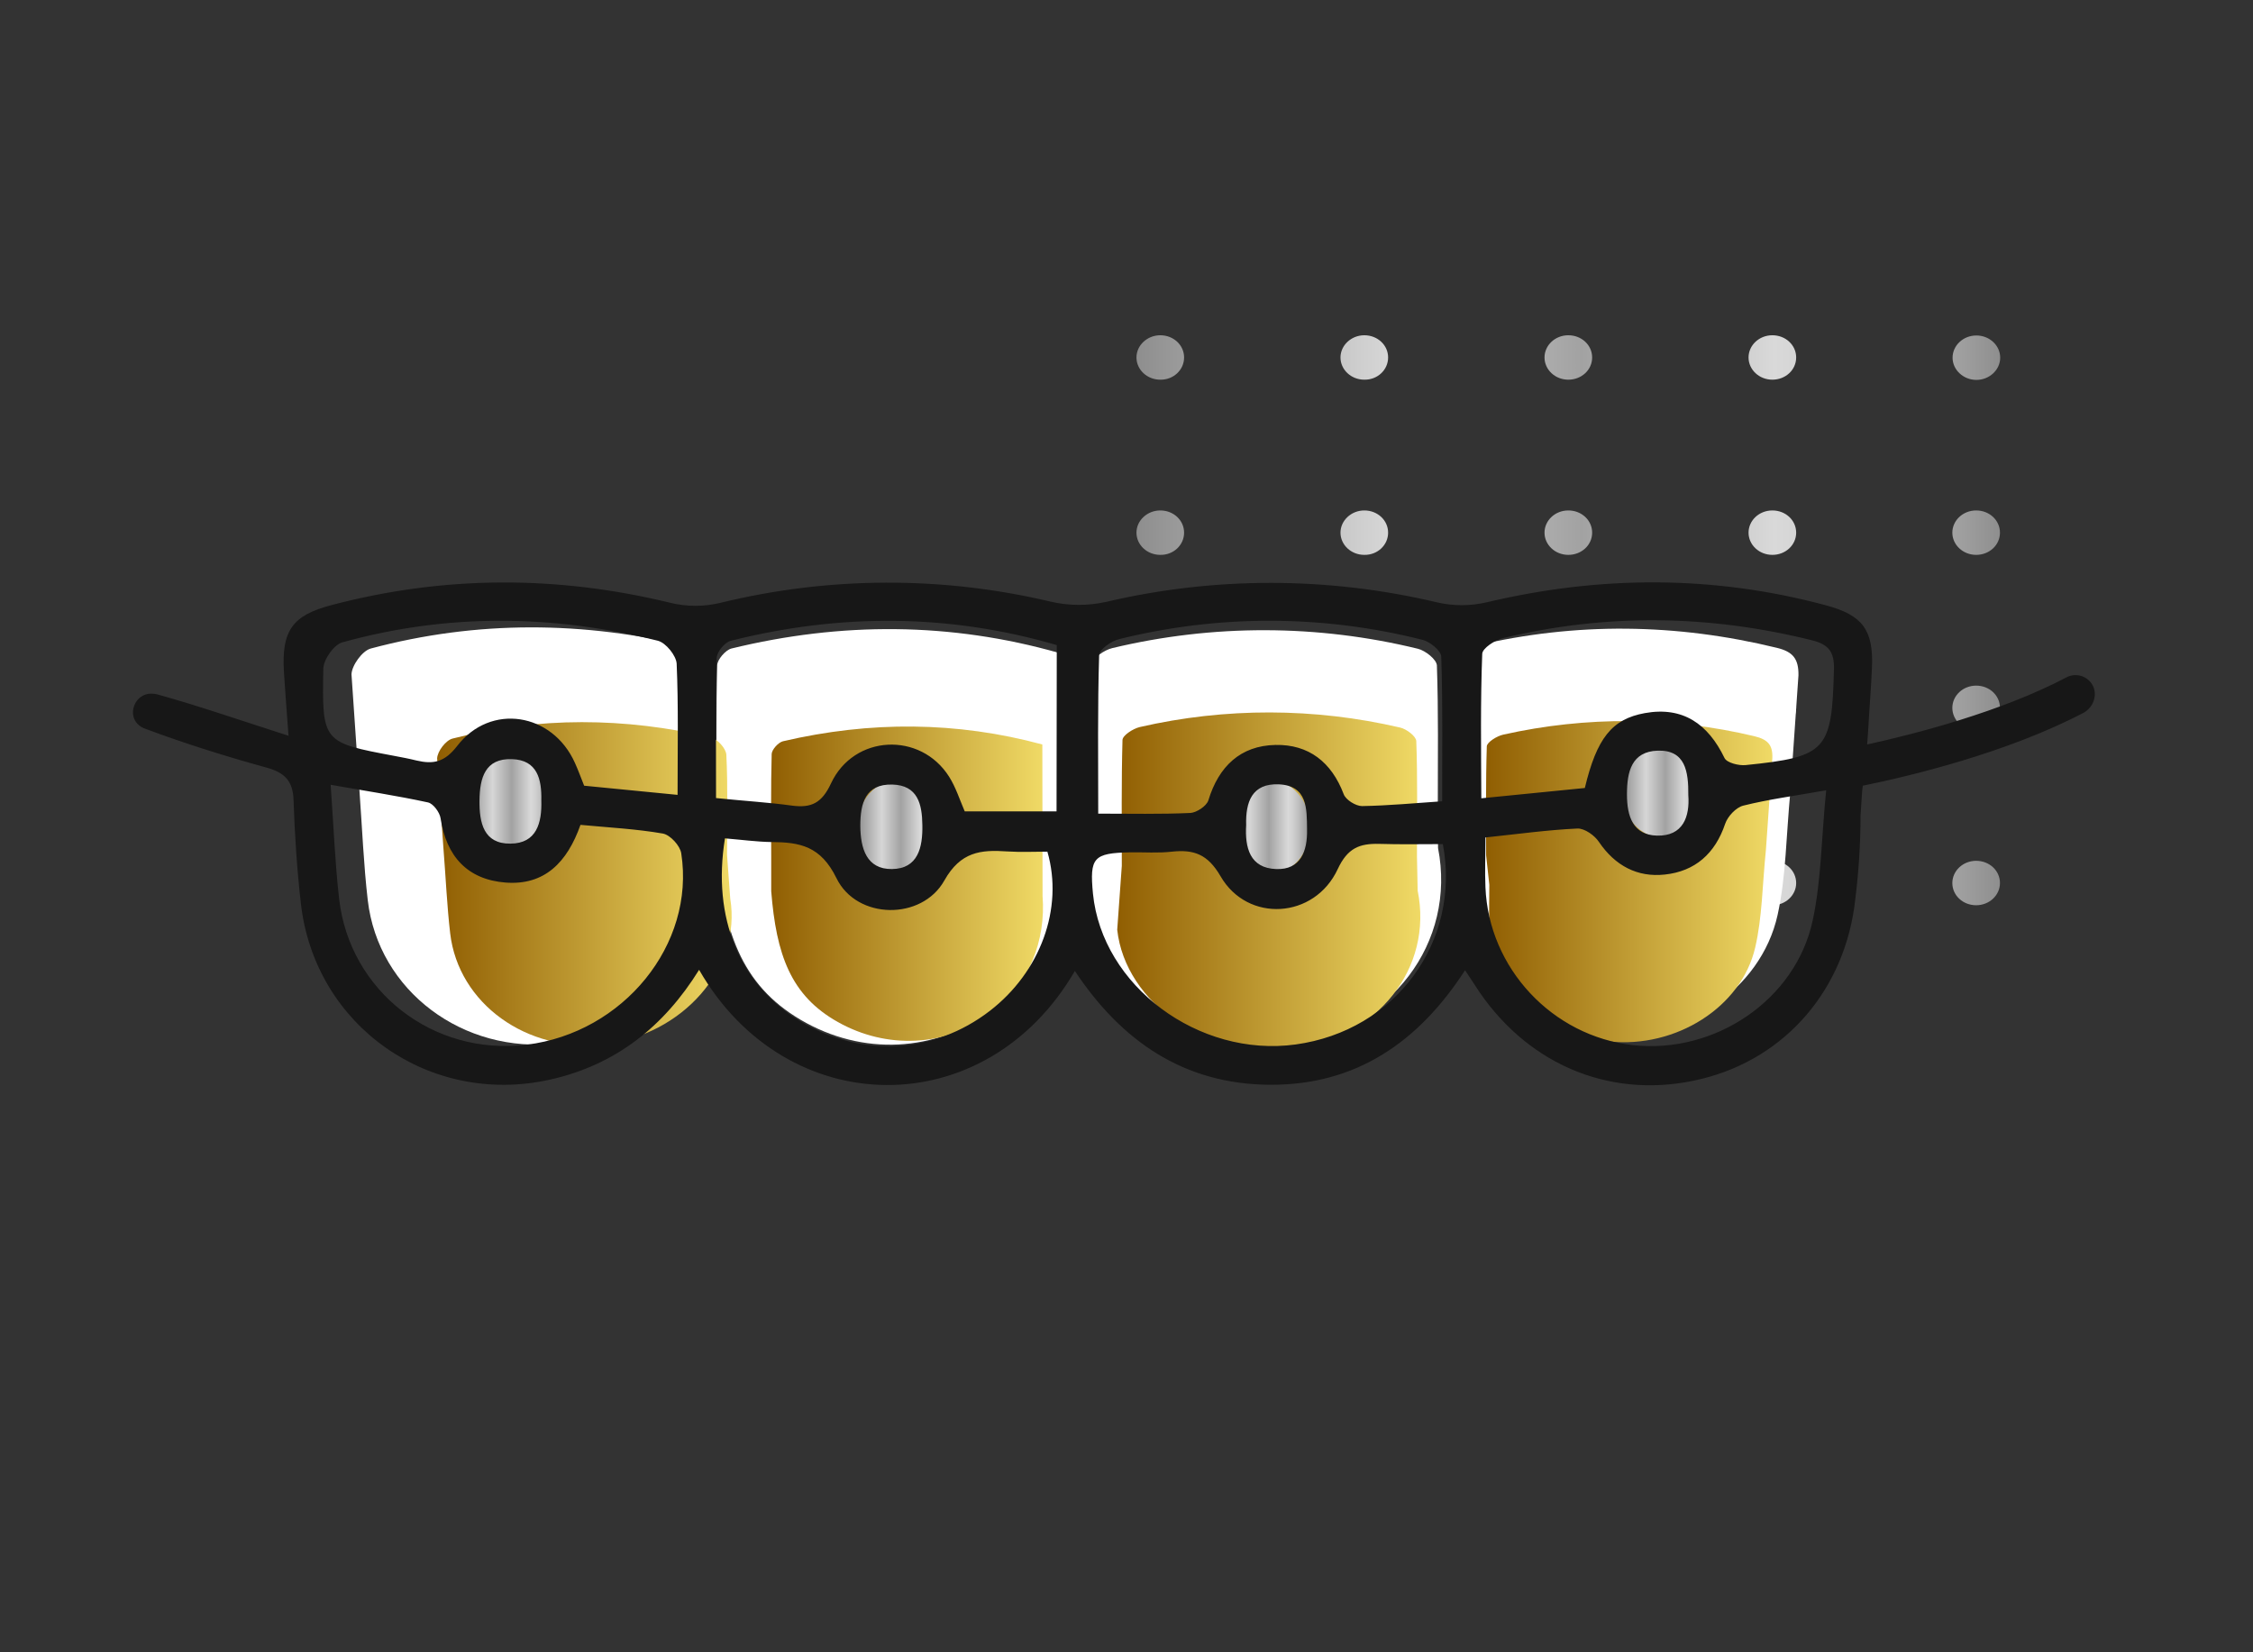 <?xml version="1.0" encoding="utf-8"?>
<!-- Generator: Adobe Illustrator 24.1.3, SVG Export Plug-In . SVG Version: 6.00 Build 0)  -->
<svg version="1.1" id="Capa_1" xmlns="http://www.w3.org/2000/svg" xmlns:xlink="http://www.w3.org/1999/xlink" x="0px" y="0px"
	 viewBox="0 0 983.9 721.4" style="enable-background:new 0 0 983.9 721.4;" xml:space="preserve">
<rect x="0" y="0" width="983.9" height="721.4" fill="#333333" stroke="none"/>
<style type="text/css">
	.st0{fill:url(#SVGID_1_);}
	.st1{fill:#FFFFFF;}
	.st2{fill:url(#SVGID_2_);}
	.st3{fill:url(#SVGID_3_);}
	.st4{fill:url(#SVGID_4_);}
	.st5{fill:url(#SVGID_5_);}
	.st6{fill:url(#SVGID_6_);}
	.st7{fill:url(#SVGID_7_);}
	.st8{fill:url(#SVGID_8_);}
	.st9{fill:url(#SVGID_9_);}
	.st10{fill:#171717;}
</style>
<linearGradient id="SVGID_1_" gradientUnits="userSpaceOnUse" x1="496.424" y1="270.853" x2="873.43" y2="270.853">
	<stop  offset="0" style="stop-color:#8E8E8E"/>
	<stop  offset="0.29" style="stop-color:#D6D6D6"/>
	<stop  offset="0.515" style="stop-color:#A2A2A2"/>
	<stop  offset="0.739" style="stop-color:#D9D9D9"/>
	<stop  offset="0.791" style="stop-color:#D1D1D1"/>
	<stop  offset="0.872" style="stop-color:#BCBCBC"/>
	<stop  offset="0.969" style="stop-color:#9A9A9A"/>
	<stop  offset="1" style="stop-color:#8E8E8E"/>
</linearGradient>
<path class="st0" d="M863.1,165.9c-5.7,0-10.4-4.4-10.4-9.7s4.6-9.7,10.4-9.7s10.4,4.4,10.4,9.7S868.8,165.9,863.1,165.9z
	 M784.4,156.1c0-5.4-4.6-9.7-10.4-9.7s-10.4,4.4-10.4,9.7s4.6,9.7,10.4,9.7S784.4,161.5,784.4,156.1z M695.3,156.1
	c0-5.4-4.6-9.7-10.4-9.7s-10.4,4.4-10.4,9.7s4.6,9.7,10.4,9.7S695.3,161.5,695.3,156.1z M606.2,156.1c0-5.4-4.6-9.7-10.4-9.7
	c-5.7,0-10.4,4.4-10.4,9.7s4.6,9.7,10.4,9.7C601.6,165.9,606.2,161.5,606.2,156.1z M517.1,156.1c0-5.4-4.6-9.7-10.4-9.7
	c-5.7,0-10.4,4.4-10.4,9.7s4.6,9.7,10.4,9.7C512.5,165.9,517.1,161.5,517.1,156.1z M873.4,232.6c0-5.4-4.6-9.7-10.4-9.7
	s-10.4,4.4-10.4,9.7s4.6,9.7,10.4,9.7S873.4,238,873.4,232.6z M784.4,232.6c0-5.4-4.6-9.7-10.4-9.7s-10.4,4.4-10.4,9.7
	s4.6,9.7,10.4,9.7S784.4,238,784.4,232.6z M695.3,232.6c0-5.4-4.6-9.7-10.4-9.7s-10.4,4.4-10.4,9.7s4.6,9.7,10.4,9.7
	S695.3,238,695.3,232.6z M606.2,232.6c0-5.4-4.6-9.7-10.4-9.7c-5.7,0-10.4,4.4-10.4,9.7s4.6,9.7,10.4,9.7
	C601.6,242.4,606.2,238,606.2,232.6z M517.1,232.6c0-5.4-4.6-9.7-10.4-9.7c-5.7,0-10.4,4.4-10.4,9.7s4.6,9.7,10.4,9.7
	C512.5,242.4,517.1,238,517.1,232.6z M873.4,309.1c0-5.4-4.6-9.7-10.4-9.7s-10.4,4.4-10.4,9.7c0,5.4,4.6,9.7,10.4,9.7
	S873.4,314.5,873.4,309.1z M784.4,309.1c0-5.4-4.6-9.7-10.4-9.7s-10.4,4.4-10.4,9.7c0,5.4,4.6,9.7,10.4,9.7S784.4,314.5,784.4,309.1
	z M695.3,309.1c0-5.4-4.6-9.7-10.4-9.7s-10.4,4.4-10.4,9.7c0,5.4,4.6,9.7,10.4,9.7S695.3,314.5,695.3,309.1z M606.2,309.1
	c0-5.4-4.6-9.7-10.4-9.7c-5.7,0-10.4,4.4-10.4,9.7c0,5.4,4.6,9.7,10.4,9.7C601.6,318.8,606.2,314.5,606.2,309.1z M517.1,309.1
	c0-5.4-4.6-9.7-10.4-9.7c-5.7,0-10.4,4.4-10.4,9.7c0,5.4,4.6,9.7,10.4,9.7C512.5,318.8,517.1,314.5,517.1,309.1z M873.4,385.6
	c0-5.4-4.6-9.7-10.4-9.7s-10.4,4.4-10.4,9.7c0,5.4,4.6,9.7,10.4,9.7S873.4,390.9,873.4,385.6z M784.4,385.6c0-5.4-4.6-9.7-10.4-9.7
	s-10.4,4.4-10.4,9.7c0,5.4,4.6,9.7,10.4,9.7S784.4,390.9,784.4,385.6z M695.3,385.6c0-5.4-4.6-9.7-10.4-9.7s-10.4,4.4-10.4,9.7
	c0,5.4,4.6,9.7,10.4,9.7S695.3,390.9,695.3,385.6z M606.2,385.6c0-5.4-4.6-9.7-10.4-9.7c-5.7,0-10.4,4.4-10.4,9.7
	c0,5.4,4.6,9.7,10.4,9.7C601.6,395.3,606.2,390.9,606.2,385.6z M517.1,385.6c0-5.4-4.6-9.7-10.4-9.7c-5.7,0-10.4,4.4-10.4,9.7
	c0,5.4,4.6,9.7,10.4,9.7C512.5,395.3,517.1,390.9,517.1,385.6z"/>
<path class="st1" d="M312.1,373.5c6.2,39.1-25.7,77-68.6,82.1c-41.2,4.9-78.3-22.9-82.9-62.5c-1.8-15.5-2.4-31-3.7-48.9l-3.4-49.7
	c0.1-3.9,4.7-10.3,8.4-11.3c46.4-12.4,93.1-12,139.6-0.7c3.5,0.9,8.1,6.4,8.3,9.9c0.8,17.9,0.4,35.8,0.4,56.3L312.1,373.5z"/>
<path class="st1" d="M462.5,372.7c1.8,25.2-7.3,51.9-29.2,68.4c-24.6,18.5-56.7,20.1-83.7,4.2c-26.1-15.4-34-39.1-36.8-75.4
	l0.1-19.5c0-20.5-0.2-40.2,0.3-59.9c0.1-2.5,3.6-6.6,6.2-7.3c48-11.7,95.9-11.5,143,1.9L462.5,372.7L462.5,372.7z"/>
<path class="st1" d="M628,370.3c8.1,41.3-20.6,79.3-64.7,85.1c-42.6,5.7-85.1-24.9-89.1-64.2l2.4-34.2c0-22.8-0.3-45,0.4-67.2
	c0.1-2.4,5.3-6,8.8-6.8c43.9-10.5,89.6-10.4,133.4,0.3c3.3,0.8,8.2,4.7,8.3,7.3c0.7,20,0.4,40,0.4,61.5L628,370.3z"/>
<path class="st1" d="M781.9,345.3c-1.9,19.7-1.9,37.4-5.6,54.2c-7.3,33.1-41.8,55.6-76.5,51.9c-34.4-3.7-61.5-32-62.9-65.8
	c-0.3-6.6,0-13.3,0-20.7l-1.7-16.2c0-20.6-0.3-40.4,0.4-60.2c0.1-2.3,5.3-5.6,8.7-6.5c43.9-10.4,87.8-9.8,131.7,0.9
	c7,1.7,9.5,4.8,9.4,12L781.9,345.3z"/>
<linearGradient id="SVGID_2_" gradientUnits="userSpaceOnUse" x1="190.9" y1="335.108" x2="319.521" y2="335.108" gradientTransform="matrix(1 0 0 -1 0 721)">
	<stop  offset="0" style="stop-color:#905E02"/>
	<stop  offset="1" style="stop-color:#F0DA66"/>
</linearGradient>
<path class="st2" d="M318.9,392.4c5,30.3-20.8,59.7-55.4,63.6c-33.3,3.8-63.3-17.7-66.9-48.4c-1.4-12-1.9-24-3-37.9l-2.7-38.5
	c0.1-3.1,3.8-8,6.8-8.7c37.5-9.6,75.2-9.3,112.8-0.5c2.8,0.7,6.6,4.9,6.7,7.6c0.7,13.9,0.3,27.8,0.3,43.6L318.9,392.4z"/>
<linearGradient id="SVGID_3_" gradientUnits="userSpaceOnUse" x1="336.75" y1="335.109" x2="455.491" y2="335.109" gradientTransform="matrix(1 0 0 -1 0 721)">
	<stop  offset="0" style="stop-color:#905E02"/>
	<stop  offset="1" style="stop-color:#F0DA66"/>
</linearGradient>
<path class="st3" d="M455.3,391.3c1.5,19.1-5.8,39.3-23.1,51.8c-19.5,14-44.9,15.2-66.3,3.2c-20.7-11.6-26.9-29.6-29.1-57.1v-14.7
	c0-15.5-0.2-30.5,0.2-45.3c0.1-1.9,2.9-5,4.9-5.5c38.1-8.9,76-8.7,113.3,1.4L455.3,391.3L455.3,391.3z"/>
<linearGradient id="SVGID_4_" gradientUnits="userSpaceOnUse" x1="487.9" y1="335.92" x2="620.263" y2="335.92" gradientTransform="matrix(1 0 0 -1 0 721)">
	<stop  offset="0" style="stop-color:#905E02"/>
	<stop  offset="1" style="stop-color:#F0DA66"/>
</linearGradient>
<path class="st4" d="M619.1,388.9c6.9,33.8-17.6,64.8-55.2,69.6c-36.3,4.6-72.5-20.4-76-52.5l2-27.9c0-18.7-0.2-36.8,0.3-55
	c0.1-2,4.6-4.9,7.5-5.6c37.4-8.6,76.3-8.5,113.7,0.2c2.8,0.6,7,3.8,7.1,5.9c0.6,16.3,0.3,32.7,0.3,50.3L619.1,388.9z"/>
<linearGradient id="SVGID_5_" gradientUnits="userSpaceOnUse" x1="648.96" y1="335.994" x2="774.012" y2="335.994" gradientTransform="matrix(1 0 0 -1 0 721)">
	<stop  offset="0" style="stop-color:#905E02"/>
	<stop  offset="1" style="stop-color:#F0DA66"/>
</linearGradient>
<path class="st5" d="M771.2,371c-1.6,15.6-1.6,29.5-4.7,42.8c-6.1,26.2-34.8,44-63.7,41c-28.6-2.9-51.3-25.3-52.4-52
	c-0.2-5.2,0-10.5,0-16.4l-1.4-12.9c0-16.3-0.2-31.9,0.3-47.6c0.1-1.8,4.4-4.5,7.2-5.1c36.1-8.1,73.7-7.9,109.7,0.7
	c5.8,1.4,8,3.8,7.8,9.5L771.2,371z"/>
<linearGradient id="SVGID_6_" gradientUnits="userSpaceOnUse" x1="204.311" y1="349.944" x2="241.511" y2="349.944">
	<stop  offset="0" style="stop-color:#8E8E8E"/>
	<stop  offset="0.29" style="stop-color:#D6D6D6"/>
	<stop  offset="0.515" style="stop-color:#A2A2A2"/>
	<stop  offset="0.739" style="stop-color:#D9D9D9"/>
	<stop  offset="0.791" style="stop-color:#D1D1D1"/>
	<stop  offset="0.872" style="stop-color:#BCBCBC"/>
	<stop  offset="0.969" style="stop-color:#9A9A9A"/>
	<stop  offset="1" style="stop-color:#8E8E8E"/>
</linearGradient>
<ellipse class="st6" cx="222.9" cy="349.9" rx="18.6" ry="20.9"/>
<linearGradient id="SVGID_7_" gradientUnits="userSpaceOnUse" x1="374.3" y1="361.2" x2="411.5" y2="361.2">
	<stop  offset="0" style="stop-color:#8E8E8E"/>
	<stop  offset="0.29" style="stop-color:#D6D6D6"/>
	<stop  offset="0.515" style="stop-color:#A2A2A2"/>
	<stop  offset="0.739" style="stop-color:#D9D9D9"/>
	<stop  offset="0.791" style="stop-color:#D1D1D1"/>
	<stop  offset="0.872" style="stop-color:#BCBCBC"/>
	<stop  offset="0.969" style="stop-color:#9A9A9A"/>
	<stop  offset="1" style="stop-color:#8E8E8E"/>
</linearGradient>
<ellipse class="st7" cx="392.9" cy="361.2" rx="18.6" ry="20.9"/>
<linearGradient id="SVGID_8_" gradientUnits="userSpaceOnUse" x1="535" y1="361.2" x2="572.2" y2="361.2">
	<stop  offset="0" style="stop-color:#8E8E8E"/>
	<stop  offset="0.29" style="stop-color:#D6D6D6"/>
	<stop  offset="0.515" style="stop-color:#A2A2A2"/>
	<stop  offset="0.739" style="stop-color:#D9D9D9"/>
	<stop  offset="0.791" style="stop-color:#D1D1D1"/>
	<stop  offset="0.872" style="stop-color:#BCBCBC"/>
	<stop  offset="0.969" style="stop-color:#9A9A9A"/>
	<stop  offset="1" style="stop-color:#8E8E8E"/>
</linearGradient>
<ellipse class="st8" cx="553.6" cy="361.2" rx="18.6" ry="20.9"/>
<linearGradient id="SVGID_9_" gradientUnits="userSpaceOnUse" x1="708.083" y1="345.1" x2="745.283" y2="345.1">
	<stop  offset="0" style="stop-color:#8E8E8E"/>
	<stop  offset="0.29" style="stop-color:#D6D6D6"/>
	<stop  offset="0.515" style="stop-color:#A2A2A2"/>
	<stop  offset="0.739" style="stop-color:#D9D9D9"/>
	<stop  offset="0.791" style="stop-color:#D1D1D1"/>
	<stop  offset="0.872" style="stop-color:#BCBCBC"/>
	<stop  offset="0.969" style="stop-color:#9A9A9A"/>
	<stop  offset="1" style="stop-color:#8E8E8E"/>
</linearGradient>
<ellipse class="st9" cx="726.7" cy="345.1" rx="18.6" ry="20.9"/>
<path class="st10" d="M913.9,299.3c-2.2-4.1-7.3-5.7-11.5-3.5c-28.6,15.1-66.1,24.7-87,29.3l0.4-5.5c0.5-9.4,1.3-18.8,1.7-28.1
	c0.7-16.4-4.1-22.9-20.2-27.2c-49.2-13.2-98.5-13-148-1.3c-7.2,1.7-14.7,1.7-21.9,0c-47.4-11.2-96.8-11.3-144.2-0.2
	c-8.1,1.8-16.4,1.8-24.5-0.1c-47.3-11.2-96.6-11-143.9,0.5c-7.3,1.8-14.9,1.8-22.2,0c-49.4-12-98.6-11.9-147.7,1
	c-17.3,4.5-22,11.2-20.9,29.4c0.5,8.2,1.2,16.4,2,27.7c-20.9-6.7-39-13-57.4-18.1c-0.8-0.2-1.7-0.3-2.6-0.3
	c-7.2,0-10.8,9.4-5.2,13.9c0.6,0.5,1.3,0.9,2,1.2c17.6,6.6,35.5,12.2,53.6,17.2c8,2.2,11.6,5.9,11.8,14.4c0.5,15,1.5,30.1,3.2,45
	c6.1,53.5,56.4,88.7,109,76.8c28.5-6.4,49.5-23.1,64.9-47.9c38.1,66.4,125.1,67.6,164.1,0.5c20.3,30.6,47.6,49.5,85.2,49.7
	c37.4,0.2,64.7-18.4,85.2-50c2.7,4,4.4,6.7,6.2,9.4c22.6,33,59.3,47.4,97.2,38c36.7-9,62.7-39.2,67-78.3c1.5-12.1,2.3-24.4,2.3-36.6
	l0.7-10.6l0.3-2.5c20.3-4.1,63.3-14.4,96.7-32C914.4,308.5,916,303.4,913.9,299.3z M141.2,292c0.1-4,4.6-10.5,8.3-11.5
	c45.8-12.7,91.9-12.2,137.8-0.7c3.5,0.9,8,6.5,8.2,10c0.8,18.2,0.4,36.5,0.4,57.3l-40.8-4c-1.3-3.2-2.5-6.6-4-9.9
	c-9.8-22-36.9-26.4-51.5-7.4c-5.5,7.1-10.4,8-17.7,6.3c-3.2-0.8-6.4-1.4-9.6-2C140.9,324.2,140.6,324.2,141.2,292z M222.9,368.4
	c-11.7,0.1-13.6-9.1-13.5-18.8c0.1-9.9,2.4-18.5,14.2-18.1c11.1,0.4,13,8.8,12.8,18C236.7,359.3,234.4,368.3,222.9,368.4
	L222.9,368.4z M229.9,456.2c-40.7,5-77.2-23.3-81.8-63.7c-1.8-15.7-2.4-31.6-3.7-49.8c15.4,2.7,29.1,4.8,42.5,7.7
	c2.3,0.5,5.1,4.3,5.5,6.9c2.5,16.6,11.7,26.8,28.4,28.1c17,1.3,26.9-8.8,32.7-25.2c12.8,1.2,24.5,1.8,36,3.8c3.2,0.6,7.5,5.3,8,8.6
	c6.2,39.9-25.3,78.4-67.5,83.6H229.9z M432.3,441.4c-24.5,18.9-56.4,20.6-83.2,4.3c-26-15.8-38.2-44.8-32.5-79.6
	c7.3,0.6,13.8,1.5,20.3,1.6c12.4,0.1,21.5,1.7,28.4,15.8c8.9,18.2,37.3,18.5,47.1,1c7.1-12.6,15.9-13.5,27.4-12.7
	c6,0.4,12.1,0.1,17.6,0.1C464.6,396.8,454.2,424.5,432.3,441.4L432.3,441.4z M375.7,360.7c0-9.8,2.1-18.4,14-18.1
	c11.1,0.3,13,8.6,13.1,17.7c0.2,9.7-1.9,19.1-13.3,19.2C378.4,379.6,375.8,370.5,375.7,360.7z M461.4,354.3h-40.1
	c-2.2-5.1-3.9-10.5-6.8-15.1c-12.5-19.8-41.6-18.5-51.6,2.9c-4,8.6-8.6,10.8-17,9.7c-10.1-1.4-20.4-2-33.2-3.3
	c0-21-0.2-41.2,0.3-61.3c0.1-2.6,3.6-6.8,6.2-7.4c47.8-12,95.4-11.8,142.3,1.9L461.4,354.3z M480,286.1c0.1-2.5,5.3-6.2,8.7-7
	c43.5-10.8,89-10.7,132.5,0.3c3.3,0.8,8.2,4.8,8.2,7.4c0.7,20.5,0.4,41.1,0.4,63.1c-11.8,0.8-23.4,1.9-35,2.1c-2.7,0-7.1-2.7-8-5.2
	c-5.3-14-15.3-21.8-29.8-21.5c-15.3,0.3-24.8,9.4-29.3,24.2c-0.8,2.5-5.1,5.3-7.8,5.5c-13,0.6-26.1,0.3-40.3,0.3
	C479.6,331.6,479.3,308.9,480,286.1z M558.5,342.5c12.5,0.6,12.2,10.6,12.3,19.7c0.2,9.5-2.8,17.7-13.5,17.3
	c-11.5-0.4-13.7-9.4-13.1-19.2C543.9,350.3,546.7,342,558.5,342.5L558.5,342.5z M565.8,456.1c-42.4,5.8-84.5-25.6-88.5-65.9
	c-1.5-15.7,0.2-17.7,16.2-18c6.1-0.1,12.3,0.4,18.3-0.3c9.6-1,15.6,1.1,21.2,10.7c11.8,20.5,41.1,18.7,51.2-3.1
	c4.3-9.2,9.5-11.2,18.1-11c9.2,0.3,18.5,0.1,27.8,0.1C638.1,411.1,609.5,450.1,565.8,456.1L565.8,456.1z M647.3,285.5
	c0.1-2.4,5.4-5.9,8.9-6.8c45.1-10.9,90.1-10.3,135.1,0.9c7.2,1.8,9.8,5,9.6,12.6c-0.9,35.5-3.1,38.3-38.6,41.9c-3,0.3-8.2-1-9.2-3.1
	c-7.2-14.9-18.2-22.6-34.8-19.6c-14.4,2.6-21,11-26.2,32.7l-45.2,4.5C646.8,327.1,646.5,306.3,647.3,285.5L647.3,285.5z
	 M723.6,364.9c-10.4-0.3-13.1-8.3-13.1-18c0-9.9,2-18.7,13.4-19.1c12.1-0.4,13.5,9.1,13.4,19.4C738,356.6,735,365.2,723.6,364.9
	L723.6,364.9z M791.6,402c-7.5,34.8-42.8,58.3-78.4,54.4c-35.3-3.9-63.1-33.6-64.5-69c-0.3-6.9,0-13.9,0-21.7
	c14.2-1.5,27.2-3.3,40.2-3.9c3.1-0.1,7.5,3,9.4,5.9c7,10.3,16.7,15.5,28.7,14.2c13.2-1.4,22-9.1,26.4-22.2c1.1-3.2,4.7-7.1,7.9-7.9
	c10.8-2.7,22-4.2,36.2-6.7C795.4,365.9,795.4,384.4,791.6,402L791.6,402z"/>
</svg>
